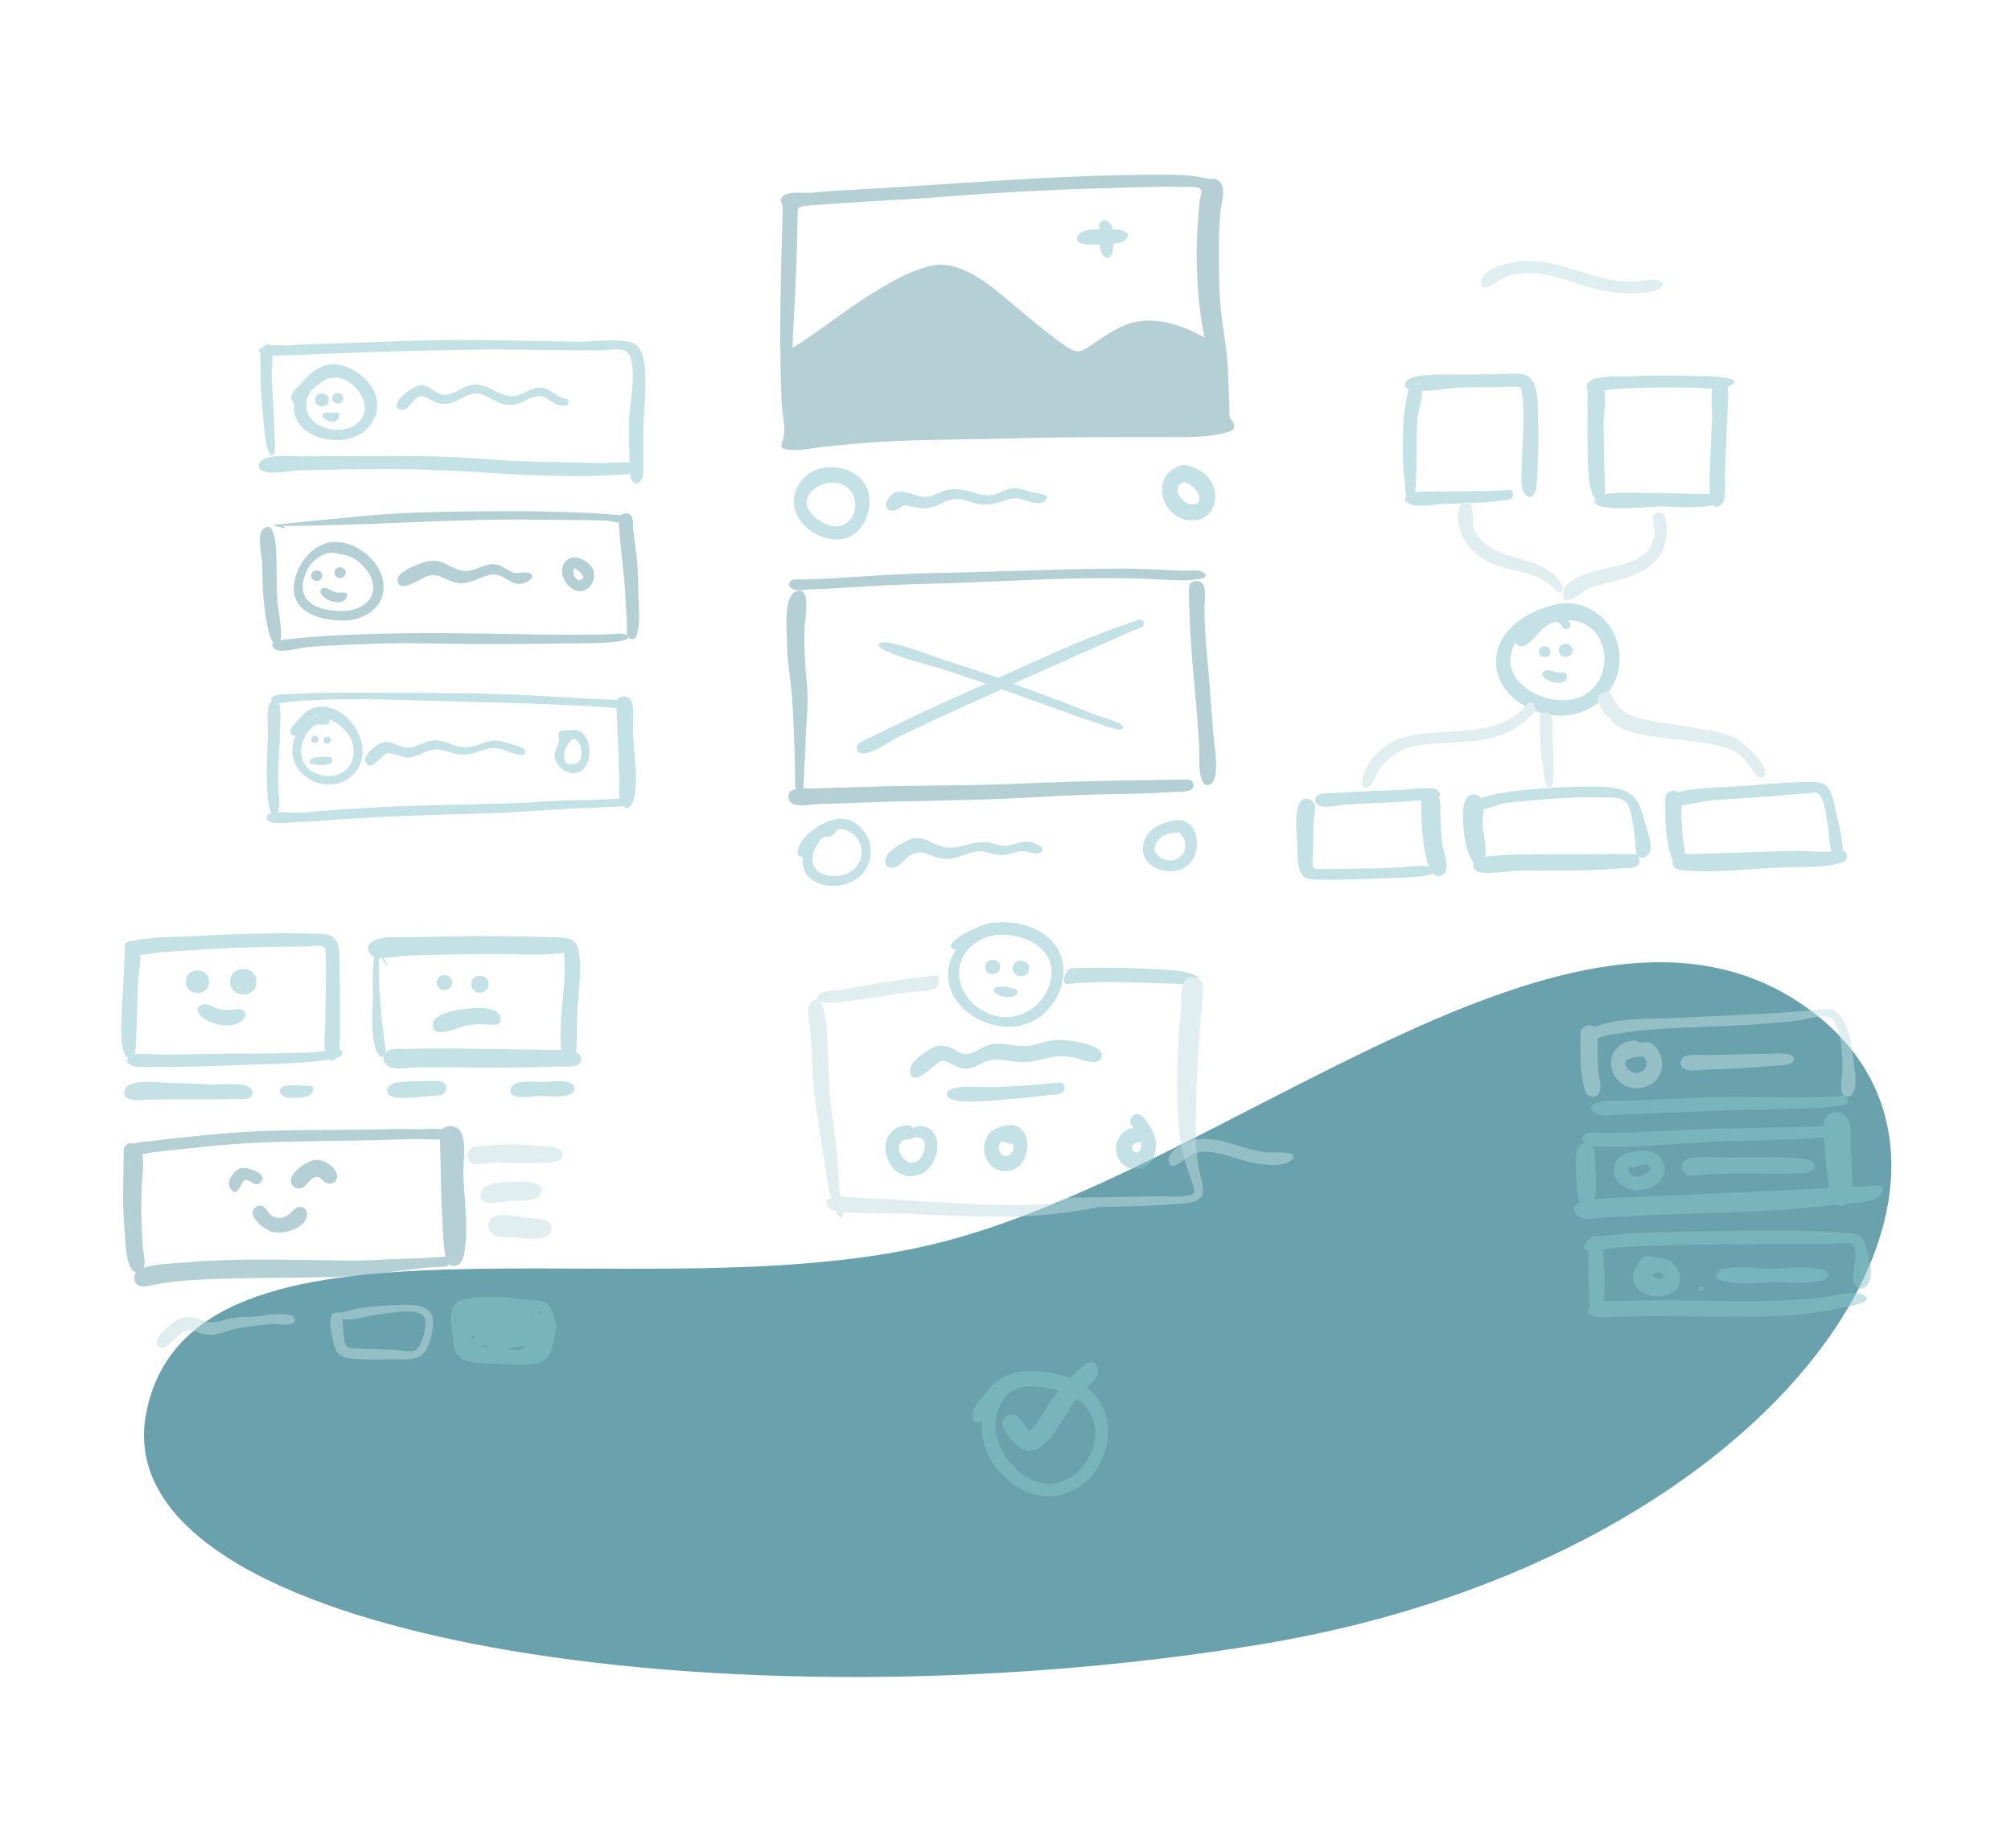<?xml version="1.0" encoding="utf-8"?>
<!-- Generator: Adobe Illustrator 23.0.6, SVG Export Plug-In . SVG Version: 6.00 Build 0)  -->
<svg version="1.1" id="Layer_1" xmlns="http://www.w3.org/2000/svg" xmlns:xlink="http://www.w3.org/1999/xlink" x="0px" y="0px"
	 width="740px" height="680px" viewBox="0 0 740 680" style="enable-background:new 0 0 740 680;" xml:space="preserve">
<style type="text/css">
	.st0{fill-rule:evenodd;clip-rule:evenodd;fill:#69A1AC;}
	.st1{opacity:0.5;}
	.st2{fill-rule:evenodd;clip-rule:evenodd;fill:#89C5CC;}
	.st3{opacity:0.5;fill-rule:evenodd;clip-rule:evenodd;fill:#C1DEE2;enable-background:new    ;}
	.st4{fill-rule:evenodd;clip-rule:evenodd;fill:#C1DEE2;}
</style>
<title>Scene/Whiteboard</title>
<desc>Created with Sketch.</desc>
<g>
	<path id="Background-Shape" class="st0" d="M53.8,519.9c16.3-84,181.3-36.1,289.5-62.1s236.1-146.9,320.8-87.6
		s-5.4,202.4-199.7,234.7C270.2,637.1,37.5,603.8,53.8,519.9z"/>
	<g id="Cells" transform="translate(95, 125)" class="st1">
		<path id="Fill-5" class="st2" d="M1.9,2.7c-1.6,1.6-1,7.2-1,9.2c-0.1,3.2,0.1,6.4,0.4,9.6c0.2,2.1,1.2,22.6,4,21
			c1.6-0.9,0.6-6.8,0.6-8.7c0-4.2-0.2-8.3-0.5-12.5C5.1,17.4,5,13.6,5.1,9.8C5.3,8.9,6.1-1.6,1.9,2.7"/>
		<path id="Fill-7" class="st2" d="M70.4,0.1c-13.5,0.1-27,0.8-40.5,1.2c-6.5,0.2-13,0.4-19.5,0.8c-2.2,0.1-7-0.6-8.8,0.6
			C-2.5,5.3,4.1,6,5.9,5.9c26.7-1,53.5-2.2,80.2-2.3c13.1,0,26.2,0.3,39.4,0.3c5,0,10.6-2.2,11.8,3.6c1.4,6.6-0.2,13.9-0.7,20.5
			c-0.3,4.4-0.2,8.7,0,13.2c0.1,2.8-0.2,6,0.3,8.8c0.5,2.7,2.4,4.3,4.2,1.3c1.1-1.8,0.5-6.2,0.6-8.3c0.1-2.8,0-5.6,0-8.4
			c0-6.8,1-13.6,0.8-20.4c-0.1-4.4-0.3-12.4-5.9-13.4c-6.1-1.2-13.6,0-19.9-0.1C101.3,0.5,85.9,0,70.4,0.1"/>
		<path id="Fill-9" class="st2" d="M33.2,42.8c-5.1,0-10.2,0-15.3,0.1C13.5,43,6.6,42.1,2.6,43.6c-2.8,1.1-3.5,4.2,0,5
			c3.8,0.9,9.6-0.6,13.7-0.6c20.2-0.4,40.5-0.8,60.7,0.5c18.9,1.2,38.1,2.4,57,1.1c1.6-0.1,9.7-0.4,6-3.5
			c-2.2-1.8-10.9-0.6-13.7-0.7c-9.9-0.3-19.8-0.4-29.7-0.7c-9.8-0.4-19.5-1.5-29.2-1.7C55.9,42.6,44.5,42.8,33.2,42.8"/>
		<path id="face" class="st2" d="M28.1,13.8c7.9,0.3,15.8,11.9,7.8,17.4c-7.5,5.2-21.7-0.5-17.5-10.6c-0.6,1.5,0.8-1.6,0.8-1.6
			c0.8-0.9,2.2-2,3.2-2.7c1.1-0.8,2.3-1.8,3.7-2.2C26.9,13.8,26.8,14.8,28.1,13.8 M24.2,9.6c-3.7,1.5-5.4,3.1-8,6.1
			c-1.8,2.1-4,3.1-4,5.9c0,0.6,0.8,1.3,0.9,1.9c0.2,0.8,0,1.9,0.1,2.7c1.5,8.9,12.2,12,20,10.3c6.8-1.5,11.9-8,10.3-15.1
			C42.1,14.2,31.4,6.8,24.2,9.6"/>
		<path id="Fill-13" class="st2" d="M20.9,22.1c0,3.2,5.1,3.2,5.1,0C26,19,20.9,18.8,20.9,22.1"/>
		<path id="Fill-15" class="st2" d="M27.3,21.5c0,2.6,4,2.6,4,0C31.3,19,27.3,18.9,27.3,21.5"/>
		<path id="Fill-17" class="st2" d="M28.5,26.8c-1.3,0.5-2.9-0.5-4,0.1c-1.9,1.2,0,2.3,1,2.8C30.1,31.9,30.9,25.9,28.5,26.8"/>
		<path id="Fill-19" class="st2" d="M97.8,19.6C97.7,19.7,97.2,19.9,97.8,19.6 M78.1,16.7c-3.4,0.8-6.3,3.9-10,3.5
			c-2.8-0.3-4.7-3.1-7.5-3.5c-3.6-0.5-13.3,7.6-8.2,9c3,0.8,4.6-4.6,7.3-4.9c2.1-0.2,4.9,2.3,7.1,2.7c4,0.7,6.8-1.5,10.3-3
			c3.8-1.6,6-0.2,9.4,1.6c2.6,1.4,5.1,2.3,8.1,1.7c2.8-0.5,6.4-3.4,9.2-3.1c2.8,0.3,4.8,3.2,7.7,3.5c1.2,0.1,2.9,0.5,2.7-1.3
			c-0.2-1.5-1.8-1.2-2.8-1.7c-2.6-1.4-5.1-3.8-8.3-3.6c-2.4,0.2-4.6,1.8-6.8,2.6C89.2,22.9,85.2,15.1,78.1,16.7"/>
		<path id="Fill-21" class="st0" d="M84.1,63.1c-13.9,0.1-27.8,0.3-41.7,1.4C39.1,64.8,5.6,68,5.7,68.2c0.1,0.4,4.4,1.1,4.4,1.2
			c-0.3-0.7-1-1-2-0.9c31.8,0,63.5-2.8,95.3-2.3c8,0.1,16,0.1,24,0.3c2,0.1,6.9,1.5,8.5,0.6c4.1-2.4-3.4-2.6-4.6-2.7
			C115.7,63.1,99.8,63,84.1,63.1"/>
		<path id="Fill-23" class="st0" d="M1.6,69.9c-2.1,2.1-0.2,9.6-0.1,12.4c0.1,4.1,0,8.2,0.4,12.2c0.4,4.6,1,9.6,2.3,14.1
			c0.7,2.5,3,6.4,4,1.9c0.7-3.2-0.3-7.5-0.7-10.8C6.9,95.3,6.8,91,6.8,86.6c0-3.8-0.1-7.7-0.4-11.5C6.2,73.1,5.2,66.2,1.6,69.9"/>
		<path id="Fill-25" class="st0" d="M53.8,108c-9.9,0.2-19.7,0.4-29.6,1c-4,0.3-8.1,0.6-12.1,1.1c-0.8,0.1-9.9,0.5-5.8,3.8
			c1.8,1.5,9.4-0.6,11.8-0.8c4.2-0.4,8.4-0.6,12.6-0.8c9.7-0.4,19.5-0.8,29.2-0.6c17.8,0.3,35.4,0.4,53.2,0c2.5-0.1,22.3,0.5,23-2.2
			c0.5-2.1-6.5-1.1-7.8-1.1c-4.7,0.1-9.5,0.1-14.2,0.1C94,108.5,73.8,107.7,53.8,108"/>
		<path id="Fill-27" class="st0" d="M132.7,66.3c0.3,8.8,1.8,17.5,2.3,26.3c0.2,4,0.5,8,0.7,12.1c0.1,1.3-0.5,4.4,1.1,5.2
			c2.1,1,2.4-1,2.8-2.4c1.1-4,0.4-9.3,0.3-13.4c-0.1-4-0.1-8-0.4-12c-0.3-4.1-1.1-8.1-1.5-12.2c-0.2-1.7,0.4-4.6-1.4-5.7
			C134.9,63.3,132.7,64.4,132.7,66.3"/>
		<path class="st0" d="M35.8,80.9L35.8,80.9C35.9,81,35.9,81,35.8,80.9 M27.5,78.3c3.1,0.9,5.7,0.6,8.7,2.8c2.5,1.9,5,4.6,5.8,7.7
			c1.9,7-4.5,10.9-10.6,11c-6.2,0.1-15.3-1.4-15-9.3C16.7,84.5,21.1,78.6,27.5,78.3 M27.7,74.4c-8.1,0.4-14.6,9.5-14.6,17.2
			c0.1,9.3,10.6,11.7,18.1,11.7c8.4,0.1,16.8-5.7,14.6-15.2C44,80.4,35.5,74,27.7,74.4"/>
		<path id="Fill-31" class="st0" d="M19.5,86.8c0,2.6,4.1,2.6,4.1,0C23.6,84.3,19.5,84.2,19.5,86.8"/>
		<path id="Fill-33" class="st0" d="M28.1,85.7c0,2.6,4.1,2.6,4.1,0S28.1,83,28.1,85.7"/>
		<path id="Fill-35" class="st0" d="M23.4,91.6c-2.7,2.7,6.7,7.3,8.9,3.6c1.8-3-2.1-2-3.5-2.2C27.2,92.8,24.6,90.4,23.4,91.6"/>
		<path id="Fill-37" class="st0" d="M98.1,85.7C97.9,85.8,97.9,85.8,98.1,85.7 M63,81.4c-2.7,0.5-11.5,3.5-11.7,6.7
			c-0.2,5.8,8.4-0.1,10.3-0.9c5.1-2.1,7.8,2.2,12.9,2.4c4.5,0.2,8.6-3.6,12.8-3.2c4.4,0.5,6.5,5.2,11.6,2.7c2.7-1.3,2.6-3.3-0.4-3.5
			c-1.8-0.1-3.1,0.6-5-0.1c-3-1.2-4.2-3.2-7.7-2.9c-2.7,0.2-5.1,1.8-7.7,2.3C72.1,86.2,68.8,80.3,63,81.4"/>
		<path id="point" class="st0" d="M118.8,88.3C118.6,88.3,118.6,88.3,118.8,88.3 M119.5,85.8C119.5,85.9,119.7,86.1,119.5,85.8
			 M116.4,84C116.3,84.1,116.3,84.1,116.4,84 M116.5,84c0.6,0.4,5.4,3.7,1.9,4.4C116.6,88.8,115.1,85.2,116.5,84 M114.9,80.3
			c-7.7,3.5,0.6,16.1,6.6,11c2.5-2.2,2.9-6.5,0.4-8.7C120.4,81.2,116.9,79.4,114.9,80.3"/>
		<path id="Fill-41" class="st2" d="M42.5,129.9c-9.6,0-19.3-0.2-28.9,0.4c-1.6,0.1-7.8-0.2-8.6,1.5c-1.5,3.1,4.8,1.6,5.7,1.5
			c19.1-1.9,39.1-0.8,58.3-0.3c15.7,0.4,31.3,0.7,47,1.5c4.1,0.2,8.2,0.4,12.4,0.7c1.3,0.1,4.7,1,5-1.2c0.3-2-4-1.5-5-1.6
			c-8.4-0.4-16.7-0.9-25.1-1.4C83.1,129.9,62.7,129.9,42.5,129.9"/>
		<path id="Fill-43" class="st2" d="M4.6,133.4c-1.8,1.8-1,8.6-1,10.9c-0.1,3.9-0.3,7.9-0.4,11.8c-0.1,4.1,0,8.3,0.3,12.4
			c0.1,1.7,1.5,10.1,3.8,5.3c1-2.1,0-8.1,0-10.5c0-4.4,0.3-8.8,0.5-13.2c0.2-3.8,0.2-7.6,0.4-11.3C8.2,137.5,8.3,129.6,4.6,133.4"/>
		<path id="Fill-45" class="st2" d="M135,168.6c-9.4,1-18.9,0.5-28.3,1.2c-8.1,0.6-16.2,0.9-24.3,1c-18.4,0.4-36.8,0.8-55.2,2.3
			c-4.2,0.3-8.4,0.7-12.5,0.9c-2.1,0.1-10.9-0.9-11.5,1.3c-1.1,3.8,8.3,2.3,10.3,2.2c4.5-0.1,8.9-0.5,13.4-0.8
			c18.7-1.4,37.5-1.9,56.2-2.4c10.2-0.3,20.3-1.1,30.5-1.7c5.1-0.3,10.2-0.3,15.2-0.7c1.3-0.1,6,0.1,7-1
			C136.3,170.2,136.5,168.5,135,168.6"/>
		<path id="Fill-47" class="st2" d="M131.8,134c0.3,9,0.8,18,1.1,26.9c0.1,2.7-0.7,7.5,0.8,9.9c2.4,3.8,4.3-0.2,4.7-2.6
			c1.4-7.5-0.1-15.9-0.5-23.4c-0.1-2.9,0.7-9.3-0.6-11.9C136,130.4,131.7,130.7,131.8,134"/>
		<path class="st2" d="M116.1,146.8c3.6,1,4.1,8.8,0.1,9.4C110.1,157,112.8,148.4,116.1,146.8 M115.1,143.7c-1.1,0-3.6-0.3-4.3,0.6
			c-0.6,0.7,0,2.3-0.1,3c-0.2,2.5-2.3,4-1.4,7c0.6,2,2.3,3.9,4.3,4.7C124.5,162.7,124.3,141.8,115.1,143.7"/>
		<path id="Fill-51" class="st2" d="M17.7,145.1l-0.1,0.1C17.6,145.2,17.7,145.1,17.7,145.1 M26.2,140.6c0-0.4-0.1-0.7-0.1-1.1
			c5.8,2.8,10.5,7.9,8.6,14.8c-1.5,5.3-6.8,7.1-11.8,5.8c-5.5-1.4-8.2-6-6.7-11.6c0.7-2.6,2.8-6,5.5-6.9
			C22.9,141.3,25.7,142.3,26.2,140.6 M22.8,138.4c-1.5,0.1-2.9,0.7-4.1,1.6C19.8,139,21.3,138.4,22.8,138.4 M22.8,135
			c-3.7,0.1-6,2.3-8.2,5c-0.7,0.8-3,3-2.7,4.2c0.2,0.9,0.8,2.2,2.1,1.2c-6.5,12.9,10.3,24,20.5,15C44,151.9,34.6,134.6,22.8,135"/>
		<path id="Fill-53" class="st2" d="M19.5,147c0,1.7,2.7,1.7,2.7,0S19.5,145.3,19.5,147"/>
		<path id="Fill-55" class="st2" d="M24,147.3c0,1.8,2.7,1.8,2.7,0C26.8,145.6,24,145.6,24,147.3"/>
		<path id="Fill-57" class="st2" d="M26.1,153.5c-1.3,0.1-5.9-0.3-6.7,0.8c-1.4,1.9,0.8,1.9,1.9,2.1c1,0.2,5.2,0.1,5.7-0.8
			C27.5,154.9,27.4,153.4,26.1,153.5"/>
		<path id="Fill-59" class="st2" d="M82.2,148.7C82,148.7,82,148.7,82.2,148.7 M64.6,147.4c-2.9,0.2-5.3,1.9-8,2.5
			c-2.9,0.7-4.2-0.6-6.9-1.4c-2.8-0.9-4.7-0.5-7,1.4c-1.3,1.1-4,3.5-3.2,5.4c1.8,4.4,5.9-2.7,7.8-3.1c3-0.5,5.7,2.1,9.1,1.4
			c3.1-0.7,5.9-2.8,9.2-2.9c2.7,0,5.3,1.5,8,1.8c4.1,0.6,6.8-0.9,10.6-2c3.3-0.9,5.6,0.3,8.7,1.3c1.4,0.5,6.2,2.2,5.3-0.9
			c-0.2-0.9-6.5-2.5-7.5-2.8c-3.4-1.1-5.6-0.7-8.8,0.6c-2.7,1-5,1.5-7.9,1C70.9,149.1,68,147.1,64.6,147.4"/>
	</g>
	<g id="Big-Cards" transform="translate(287, 64)" class="st1">
		<path id="Fill-67" class="st0" d="M4.6,64C5,54.1,5.7,44.1,6,34.2c0.2-4.9,0.3-9.9,0.4-14.8c0-1.1,0.1-2.2,0.1-3.3
			c0.1-3.7-0.4-4,3.4-4.4c16.8-1.5,33.6-2,50.4-3.3c20.2-1.6,40.6-2.7,60.9-3.2c9-0.2,18.1-0.7,27.1-0.4c2,0.1,5.9-0.5,6.7,1.1
			c0.3,0.7-0.4,3-0.5,3.8c-0.3,2.4-0.5,4.8-0.7,7.3c-1,14.3-0.4,29.1,2.4,43.2c-6.5-3.7-14.8-6.8-22.3-6.2
			c-7.7,0.6-13.5,5.1-19.7,9.2c-3.5,2.3-4.7,2.9-8.2,0.7c-3-1.9-5.9-4.2-8.7-6.4c-4.4-3.4-8.5-7-12.8-10.6
			c-7.8-6.5-18.6-15.7-29.4-13c-7.7,1.9-14.9,6.2-21.6,10.3C23.6,50.4,14.5,57.9,4.6,64 M138.8,0.3C100.3,0.3,62.1,4,23.8,6
			c-4,0.2-8,0.5-12,0.9C9.1,7.2,2.6,6.1,0.9,8.4c-1.2,1.5-0.2,1.7,0,3.2c0.2,1.8,0.1,4,0,5.9c-0.1,4.6-0.3,9.3-0.4,13.9
			c-0.4,17.5-0.6,35,0.1,52.5c0.2,3.8,1.5,9.1,0.8,12.8c-0.6,2.7-2.4,4.3,1.9,4.8c4.2,0.5,9.3-0.8,13.5-1.2
			c4.2-0.4,8.4-0.8,12.6-1.2c18.3-1.5,36.8-1.3,55.2-1.8c18.5-0.5,37.1-0.5,55.6-0.5c7.8,0,16.6,0.4,24.2-1.7
			c2.7-0.8,3.1-1.1,2.4-3.8c-0.1-0.5-0.9-0.7-1.2-1.6c-0.3-1.2-0.2-2.7-0.2-4c-0.2-4.2-0.3-8.4-0.5-12.6c-0.3-7-1.5-13.8-2.4-20.7
			c-1-8-1-16.1-1-24.2c0-4.5,0.1-8.9,0.5-13.4c0.2-2.9,1.6-7.1,0.9-9.8c-0.4-1.3-0.9-2.4-2.3-3c-0.9-0.4-1.6-0.1-2.5-0.2
			c-1-0.1-1.7-0.3-2.9-0.5C149.8,0.2,144.2,0.3,138.8,0.3"/>
		<path id="Fill-69" class="st2" d="M117.5,19.4c0,2.8-0.4,6.9,0.8,9.5c1.6,3.3,3.7,2.3,4.2-0.8c0.3-1.8,0.3-7.1-0.3-8.7
			C121.5,17.1,117.5,15.6,117.5,19.4"/>
		<path id="Fill-71" class="st2" d="M122.2,20.4c-2.6,0.1-10.2-0.5-12,1.6c-3,3.6,2.3,4.2,4.5,4c2.6-0.2,10.7,0.3,12.5-1.8
			C130.1,20.7,124.2,20.4,122.2,20.4"/>
		<path id="Fill-73" class="st2" d="M20.6,113.6c11.5,2,7.9,19.5-3,15.5c-3.8-1.4-9.4-5.5-7.3-10.3C11.9,115.1,17,113.2,20.6,113.6
			 M15.8,108.1c-7.5,1.3-12.6,9.4-10,16.4c2.5,6.8,11.9,11.8,18.8,9.4c6.6-2.3,9.9-11.1,7.7-17.6C29.9,109.6,22.3,107,15.8,108.1"/>
		<path id="Fill-75" class="st2" d="M85.8,115.6c-2.9,0.2-5.3,2.2-8.2,2.6c-2.7,0.3-4.9-0.6-7.5-1.3c-3.1-0.9-5.8-1.3-9-0.5
			c-2.4,0.6-4.7,2.2-7.2,2.4c-4.9,0.4-10.5-5.2-14.3,1.1c-1.8,3,0.8,5,3.6,3.5s1.4-2,5-1.1c2.9,0.7,5.3,1.1,8.3,0.1
			c2.7-0.9,5-2.6,7.9-2.8c2.8-0.2,5.3,1.1,8,1.7c3.3,0.7,6.3,0.2,9.5-0.9c3-1,4.2-1.5,7.2-0.7c1.9,0.6,6.1,2.3,8,0.9
			c3.2-2.5-1.1-2.9-2.8-3.2C91.5,117,88.7,115.4,85.8,115.6"/>
		<path id="Fill-77" class="st2" d="M151.4,114L151.4,114L151.4,114 M148.6,113.4c4.2,0.3,8.7,7.9,3.2,8.2
			C147.8,121.7,143.5,115,148.6,113.4 M148,107.1c-13.2,3.7-7.2,22.3,5.6,20.2c5.8-1,7.8-7.7,5.8-12.7c-0.8-2.1-2.4-3.9-4.3-5.2
			C153.6,108.6,149.6,106.7,148,107.1"/>
		<path id="Image-Border" class="st0" d="M5.8,226.3c-0.4-1.7-0.2-4.4-0.2-5c-0.1-2.9-0.1-5.8-0.2-8.6c-0.3-6.8-0.4-13.7-1-20.6
			c-0.5-6.5-1.8-12.9-1.8-19.4c0-4.5-1.3-15.7,2.6-18.7c6.7-3.9,4,9.9,3.9,12.3c-0.3,7.2,0.1,14.1,0.8,21.2
			c0.7,6.5-0.1,13.1-0.4,19.6c-0.1,3.5-0.2,6.9-0.5,10.4c-0.1,1.1,0,6-0.5,8.6c1.5-0.1,2.8,0,3.6,0c5.4-0.2,10.9-0.3,16.3-0.5
			c20.9-0.8,41.8-0.4,62.6-1.4c19.7-0.9,39.5-1.1,59.3-1.4c1.7,0.2,2.5,2,1.4,3.4s-6.1,1.1-7.7,1.2c-5.6,0.4-11.1,0.6-16.7,0.7
			c-11.8,0.1-23.5,0.6-35.2,1.3c-20.8,1.2-41.7,1.1-62.6,1.9c-5.1,0.2-10.1,0.4-15.2,0.5c-2.7,0.1-9.7,1.7-11-1.5
			C2.6,227.8,3.9,226.8,5.8,226.3z M121.2,145.2c6.3-0.1,12.6,0.1,18.9,0.4c2.8,0.2,5.6,0.3,8.4,0.4c1.6,0.1,5.3-0.5,6.7,0.3
			c5.6,2.9-5.8,3.3-7.2,3.2c-5.8-0.1-11.6-0.5-17.3-0.7c-21.3-0.5-42.7,0.8-64,1.6c-10.2,0.4-20.4,0.5-30.7,1.1
			c-5.6,0.3-11.2,0.7-16.8,1c-2.6,0.1-5.2,0.3-7.7,0.3c-1.6,0-4.8,0.7-6.3,0.1c-1.3-0.5-2.3-1.2-1.6-2.7c0.7-1.6,4-0.9,5.3-1
			c4.9-0.1,9.8-0.4,14.8-0.7c11.2-0.7,22.3-1.5,33.5-1.7C78.6,146.5,99.9,145.4,121.2,145.2z M150.5,152.4c0-2.9,3.5-3.5,5.1-1.5
			c1.5,1.9,0.5,7.7,0.6,9.9c0.1,7.5,0.8,14.9,1.5,22.4c0.7,7.4,1.1,14.8,1.7,22.2c0.2,3.4,2.9,17.1-1,19.1c-4.9,2.5-4-10.4-4.1-12.8
			c-0.4-7.6-1-15.2-1.7-22.8C151.5,176.7,150.5,164.7,150.5,152.4z"/>
		<path id="Image-X" class="st2" d="M86,187.6c6.7,2.4,13.4,4.9,20,7.4c3.5,1.4,7.1,2.8,10.6,4.2c1.8,0.7,9.1,2.4,9.6,4.2
			c0.6,2.5-7.3-0.6-8.5-1c-3.5-1.1-7-2.4-10.5-3.6c-7.8-2.8-15.6-5.7-23.4-8.4c-0.7-0.3-1.5-0.5-2.2-0.8
			c-8.3,3.7-16.6,7.5-24.9,11.3c-4.4,2.1-8.8,4.2-13.2,6.3c-3.3,1.6-9.2,6.1-12.8,6c-1.4,0-2.3-0.3-2.4-2c-0.2-2.1,3.2-3,4.6-3.7
			c4.7-2.4,9.4-4.6,14.2-6.9c9.4-4.5,18.9-8.8,28.5-13c0.1,0,0.1,0,0.2-0.1c-5.3-1.8-10.6-3.5-15.9-5.3c-3-1-24.3-6.2-23.6-9.1
			c0.9-3.2,19.7,4.3,22.6,5.2c7.1,2.3,14.3,4.6,21.4,7.1c17-7.6,34.2-15.8,52-21.4c1.1-0.3,1.8,0.8,1.6,1.8
			c-0.3,1.3-4.3,2.3-5.4,2.8c-4.4,2-8.8,3.9-13.1,5.8c-9.5,4.3-19.1,8.5-28.6,12.7C86.4,187.4,86.2,187.5,86,187.6z"/>
		<path id="Fill-117" class="st2" d="M23.1,241.1c4.4,0.8,7.4,4.9,6.9,9.3c-0.6,5.9-6.5,8.6-12,7.8c-6.2-0.9-7.5-6.1-4.5-11.1
			c0.7-1.1,1.4-2.4,2.6-3c0.8-0.4,1.9,0,2.5-0.4C21.1,242.6,19.7,240.8,23.1,241.1 M21.1,237.3c-5.3,0.7-15.1,6.8-14.6,13
			c0.4,0.7,1.1,1,1.9,0.9c-0.2,1.3-0.1,2.6,0.2,4c0.5,1.7,1.5,3.1,2.9,4.2c2.8,2.3,6.6,2.8,10,2.4c6.5-0.7,11.5-5.2,11.9-11.9
			C33.8,243.3,28.1,236.4,21.1,237.3"/>
		<path id="Fill-119" class="st2" d="M46.8,245.3c-2.4,1.3-6.2,3.2-7.5,5.6c-1.5,2.5,0.1,5.3,3.2,4.1c2.5-1,4-4,6.7-4.9
			c2.3-0.9,3.3-0.4,5.7,0.4c2.5,0.9,4.7,1.7,7.5,1.5c3.4-0.3,6.4-2.3,9.8-2.7c2.8-0.4,5.2,0.7,7.9,1.2c3.1,0.5,5.2-0.7,8.2-1.3
			c2-0.4,5.5,1.3,7,0.7c3.3-1.4-0.2-3.2-2-3.8c-3.1-1-5-0.1-7.9,0.7c-3.2,0.9-4.5,0.2-7.6-0.6c-6.1-1.6-10.8,2.3-16.7,1.6
			C55.7,247,52.5,242.3,46.8,245.3"/>
		<path id="Fill-121" class="st2" d="M146.9,242.3c5.9,5.5-0.7,13.4-7.2,9c-2.3-1.6-2.3-4-0.5-6.3
			C140.8,243,144.4,242.2,146.9,242.3z M144.8,237.9c-5.5,1.1-10.7,3.6-11.2,9.9c-0.5,6.2,5.9,9.1,11.2,8.7
			C156.8,255.6,155.9,235.7,144.8,237.9z"/>
	</g>
	<path id="Fill-79" class="st3" d="M562.1,96c-4.4,0.1-15.3,1.7-16.9,6.9c-1.2,4,2.4,3.1,4.4,1.6c2.6-1.9,5-3.1,8.2-3.7
		c12.5-2.3,24.5,5.8,36.8,6.9c4.7,0.4,10.3,0.6,14.8-0.9c3.2-1.1,3.6-3.4,0-3.8c-3.1-0.3-6.5,0.7-9.7,0.6
		C586.7,103.6,575,95.8,562.1,96"/>
	<g id="Cards" transform="translate(44, 343)" class="st1">
		<path id="Fill-173" class="st2" d="M55.5,0.4c-8.4,0.1-16.8,0.4-25.3,0.9C22.3,1.8,13.6,1.4,5.7,3C3.5,3.4,0.5,5.4,3.4,7.7
			c2.1,1.6,9.7-0.2,12.2-0.4C24.8,6.7,34,6.1,43.2,5.7c8.7-0.3,17.4-0.4,26.1-0.5c1.3,0,3.5-0.4,4.9-0.1c1.9,0.6,1.5,0.7,1.6,3.1
			c0.3,4.4,0.2,8.8,0.1,13.1c-0.1,4.2-0.2,8.5-0.2,12.7c0,3-1,9,0.6,11.7c2.2,3.8,4.4-0.3,4.6-2.8c0.3-4.8,0.2-9.7,0.2-14.5
			c0-4.5,0-9-0.1-13.5c-0.1-3.3,0.4-9-1.4-11.9c-1.8-3-6.1-2.4-9.2-2.5C65.3,0.3,60.4,0.3,55.5,0.4"/>
		<path id="Fill-171" class="st2" d="M1.9,5.8c0,8.5-1,16.9-1.2,25.4c-0.1,3.9-0.4,8.2,0.6,12c1,3.9,4.2,4.7,4.5,0.4
			C6.5,34.9,6.3,25.8,6.9,17c0.2-3.1,1.5-8.8,0.3-11.7C6.1,2.7,1.9,2.2,1.9,5.8"/>
		<path id="Fill-175" class="st2" d="M80.9,43.2c-14.6,1.9-29.9,1.2-44.7,1.5c-7,0.2-14.1,0.2-21.2,0.3c-2.5,0-8.7-0.9-10.9,0.5
			c-3.4,2.2,0.3,3.9,2.5,4c14,0.3,28.1-0.3,42-0.8c6.3-0.2,12.6-0.3,18.8-0.8c3.8-0.3,8.1-0.6,11.8-1.7c0.8-0.2,2.5-0.2,2.7-1.3
			C82.1,44.2,81.9,43.1,80.9,43.2"/>
		<path id="Fill-177" class="st2" d="M20.1,55.5c-4.1,0-16.3-1.9-18,2.1c-2.2,5.3,6.5,4.1,8.9,4c5.3-0.1,10.7-0.2,16-0.1
			c5.3,0,10.5,0,15.7-0.2c1.5,0,5.1,0.6,5.9-1.2c0.7-1.4,0.1-2.5-1.1-3.2c-3-1.8-10.6-0.7-14.1-0.9C29,55.8,24.5,55.5,20.1,55.5"/>
		<path id="Fill-179" class="st2" d="M69.5,56.5c-2.3,0.1-7-0.8-9.1,0.2c-2.4,1.2-1.5,3.1,0.5,3.9c1.4,0.6,7.2,0.3,8.6-0.4
			C71,59.6,72.6,56.3,69.5,56.5"/>
		<path id="Fill-181" class="st2" d="M95,6.6c-2.5,0.7-1.7,14.8-1.8,17c-0.2,6.1-0.9,13.8,1.2,19.7c1.3,3.8,3.8,3.2,3.4-0.7
			c-0.4-3.5-1-6.9-1.3-10.4C95.8,24.3,95,15.9,95.6,8c0.3,0.5,2.6,4.7,3.2,4.4C98.6,12.5,96,6.4,95,6.6"/>
		<path id="Fill-183" class="st2" d="M122.9,1.5c-5,0.1-10,0.2-15.1,0.3c-4,0.1-10.3-0.5-13.9,1.1c-4.4,2-2.3,6.5,1.8,6.5
			c3.6,0.1,7.5-0.7,11.1-0.9c9.9-0.3,19.8-0.4,29.6-0.5c8.9-0.1,18.2,0.9,27.1-0.5c1.3,11.7-2.2,23.4-1,35.2
			c0.2,1.8,0.1,4.4,2.4,4.8c2.9,0.5,3.1-2.4,3.2-4.5c0.3-6,0.1-11.9,0.6-17.9c0.4-5.5,1.2-11.2,0.5-16.7c-0.8-6.8-4.1-6.3-9.9-6.6
			C147.3,1.4,135.1,1.3,122.9,1.5"/>
		<path id="Fill-185" class="st2" d="M106.1,42.9c-2.6,0.1-6.8-0.7-8.4,1.7c-1.7,2.6,0.3,4.8,2.8,5.3c2.9,0.6,6.8-0.2,9.8-0.2
			c3.2,0,6.3,0,9.5,0c13.6,0.1,27.3,0.3,40.9-0.3c1.9-0.1,7.3,0.6,8.6-1.3c1.2-1.6,0.4-3.1-1.2-3.9c-2.5-1.4-7.7-0.8-10.5-0.9
			c-3.5-0.1-6.9-0.2-10.4-0.2C133.5,42.9,119.8,42.5,106.1,42.9"/>
		<path id="Fill-187" class="st2" d="M117.6,54.7c-5.1,0.1-10.5-0.1-15.6,0.6c-4.4,0.7-5,5-0.2,5.5c4.4,0.5,9.7-0.4,14.1-0.7
			c1.6-0.1,3.4,0,4.1-1.7C120.9,56.6,119.4,54.9,117.6,54.7"/>
		<path id="Fill-189" class="st2" d="M156.1,55.1c-2.7,0.1-10.7-1.1-12,2c-2.2,5.2,8.5,3.2,10.6,3.1c2.6-0.1,12.7,1.4,12.7-2.7
			C167.4,53.5,158.6,55.1,156.1,55.1"/>
		<path id="Fill-191" class="st0" d="M1.5,80.8c0,9.4-0.6,18.9,0.3,28.3c0.4,3.9,0.3,11.3,2.5,14.6c1.6,2.3,3.8,2.2,4.7-0.6
			c0.6-1.9-0.3-5.6-0.5-7.6c-0.1-1.9-0.2-3.8-0.3-5.8c-0.2-5-0.2-9.9-0.1-14.9c0.1-4.3,1.1-9.9,0.1-14C7.3,77,1.5,76.1,1.5,80.8"/>
		<path id="Fill-193" class="st0" d="M96,72.5c-16.3,0.4-32.7,0-49,0.9c-8,0.4-16,1.3-24,2.1c-3.9,0.4-7.9,0.9-11.8,1.4
			c-1.2,0.1-11,0.5-7.3,4.3c1.6,1.6,6.8-0.1,8.8-0.3c3.9-0.5,7.9-0.9,11.8-1.3c7.5-0.8,15-1.5,22.6-2c17.7-1,35.6-0.7,53.3-1.3
			c4.8-0.2,9.6-0.3,14.4-0.1c1.3,0,10.5,0.5,6.5-2.9c-1.9-1.6-9.1-0.8-11.5-0.8C105.2,72.3,100.6,72.4,96,72.5"/>
		<path id="Wireframy-Stuff" class="st0" d="M121.4,122.1L121.4,122.1c-0.9,1.3-4.2,1-5.6,1.1c-4.4,0.3-8.7,0.8-13,1.4
			c-8.6,1.3-17.2,2.1-26,2.3c-17.3,0.4-34.6,0-51.9,1.2c-3.8,0.3-7.6,0.7-11.3,1.4c-2.7,0.5-7.9,2.3-8.2-2.2
			c-0.4-5.3,13-5.3,16.9-5.7c16.5-1.5,33.2-1.2,49.7-1c8,0.1,16,0.4,23.9-0.1c8-0.5,16.2-0.4,24.1-1.2c-1-4-0.9-8.9-1.2-12.9
			c-0.7-10.4-0.5-20.8-1-31.1c-0.2-4.6,6-5.3,7.9-1.6c1.9,3.7,0.7,11.2,0.8,15.3c0.3,9.6,2.1,20.3,0.2,29.8
			C126,122.2,123.2,123.9,121.4,122.1z"/>
		<path id="Fill-199" class="st4" d="M131.4,78.7c-2.2,0.3-4,2.2-3.1,4.6c1.2,3,4.9,1.8,7.4,1.6c7.8-0.6,15.8,0.6,23.5-0.3
			c2.1-0.3,5.1-1.4,3.2-4.2c-1.4-2.1-6.6-1.7-8.7-1.9C146.3,77.8,138.9,78,131.4,78.7"/>
		<path id="Fill-201" class="st4" d="M144.5,91.8c-3,0.2-10,0-11.3,3.5c-2.3,6.1,6.6,4,9.3,3.6c3.1-0.4,10.6,0.7,12.2-2.4
			C157.8,91.1,147.1,91.7,144.5,91.8"/>
		<path id="Fill-203" class="st4" d="M136.8,105.3c-1.4,1.4-1.4,4,0,5.4c1.7,1.7,5.6,1.4,7.9,1.5c3.2,0.2,12.4,1.9,14-1.9
			c2.1-5.1-6.2-5-8.9-5.3C146.5,104.7,139.4,102.7,136.8,105.3"/>
		<path id="Fill-205" class="st2" d="M24.4,18.2c0,5.5,8.5,5.5,8.5,0C33,12.7,24.4,12.6,24.4,18.2"/>
		<path id="Fill-207" class="st2" d="M40.7,18.2c0,6.3,9.7,6.2,9.7,0S40.7,11.9,40.7,18.2"/>
		<path id="Fill-209" class="st2" d="M30.8,26.5c-4.7,1.3-0.4,5.3,1.8,6.2c3.5,1.5,8.3,2.5,11.8,0.3c1.4-0.9,2.5-2,1.5-3.7
			c-1.1-1.8-2.6-1-4.2-0.8c-2.1,0.2-3.8,0.2-5.8-0.5C34.4,27.6,32.5,26.1,30.8,26.5"/>
		<path id="Fill-211" class="st2" d="M116.7,18.5c0,3.7,5.7,3.7,5.7,0S116.7,14.8,116.7,18.5"/>
		<path id="Fill-213" class="st2" d="M129.4,19.1c0,4.1,6.4,4.1,6.4,0S129.4,14.9,129.4,19.1"/>
		<path id="Fill-215" class="st2" d="M128.9,28c-3.4,0.4-13.1,1.4-13.6,5.6c-0.8,6.4,9.8,1.2,12.2,0.7c3.1-0.6,5.8-0.5,8.9-0.3
			c1.7,0.1,3.9,0.3,3.8-2.2C140,27.4,131.9,27.6,128.9,28"/>
		<path id="Fill-217" class="st0" d="M44.6,86.8c-2.4,0.6-5.6,4.9-3.9,7.4c2.7,4.2,4-2.3,5.1-2.9c2.1-1.1,3.8,3,6,0.8
			C55.2,88.8,46.8,86.2,44.6,86.8"/>
		<path id="eye" class="st0" d="M72.5,83.7c-2.9,0-9,4.1-9.4,7.1c-0.3,1.8,0.9,3.5,2.9,3.5c2.6,0,3.5-3.4,5.7-4.1
			c2.5-0.8,2.1,1,4.2,1.9c1.6,0.7,3.5,0.4,4-1.5C80.9,87.1,75.4,83.6,72.5,83.7"/>
		<path id="Fill-221" class="st0" d="M50.4,101c-4.6,2.7,3,8.5,5.6,9.2c4,1.1,12-0.9,12.9-5.8c0.4-1.9-0.8-3.7-3-3.3
			c-1.8,0.3-2.9,2.5-4.5,3.3c-2.2,1.1-4.1,1-6-0.6C53.9,102.4,53.1,99.4,50.4,101"/>
		<path id="Fill-223" class="st4" d="M53.7,140.9c-4.1,0.9-8.3,0.3-12.4,1.1c-4.2,0.8-6.7,2.4-10.7,0.8c-0.2-0.1-0.4-0.2-0.6-0.2
			c-3-1.3-6.2-1.7-9.4,0.4c-1.9,1.2-7.6,5.5-6.9,8.1c1.5,5.6,7.9-3.2,9.6-4.1c3.1-1.6,5.3,0.5,8.5,1c3.9,0.7,7-1.3,10.6-2.1
			c4.2-0.9,9-1.3,13.3-1.8c1.7-0.2,8.2,1.1,8.7-1C65.5,139.5,55.3,140.5,53.7,140.9"/>
		<path id="Fill-225" class="st4" d="M83.4,152.2C83.7,152.5,83.5,152.3,83.4,152.2 M95,140.7c3.5-0.4,14.8-2.9,17.1,0.8
			c1.5,2.4-0.9,11.1-3.2,12.3c-1.8,0.9-6.1-0.1-8.1-0.2c-3.7-0.1-7.5-0.2-11.2-0.4c-1.2-0.1-5.3,0.2-6.2-1c-1.2-1.3-1.1-8.3-1.4-10
			C85.3,143.2,91.6,141,95,140.7 M102.5,137.1c-4.5,0.2-9,0.5-13.5,1.1c-2.5,0.3-5,1.2-7.3,1.7c-0.7,0.1-2-0.2-2.9,0.2
			c-2.7,1.3-0.3,10,0.3,12.3c1,3.6,3.5,4.2,7,4.5c4.6,0.4,9.3,0.3,13.9,0.2c4.4-0.1,10.4,0.9,12.9-3.5c1.6-2.9,3.3-9.6,2-12.8
			C113,136.6,106.2,136.9,102.5,137.1"/>
		<path id="quare" class="st2" d="M153.1,154.6C152.9,155,152.9,155,153.1,154.6 M154.1,153.5C154,153.6,153.7,153.9,154.1,153.5
			 M143.3,153.1c2-0.4,4-0.7,6-1.1c-1.9,2.6-3.9,1.6-7.1,1.3C142.6,153.3,143,153.2,143.3,153.1 M133.8,152.2c0.5-0.2,1-0.3,1.5-0.5
			c0,0.4,0.1,0.7,0.2,1.1c-0.9-0.1-1.7-0.2-2.6-0.3C133.3,152.4,133.6,152.3,133.8,152.2 M129.4,148.9c0-0.7,1-0.2,1.6-0.3
			C129.9,149.7,129.3,149.8,129.4,148.9 M145.2,141.1c0.2-0.2,0.4-0.2,0.6,0C145.5,141.2,144.4,141.6,145.2,141.1 M155.4,139.9
			C155.4,139.9,156,140.6,155.4,139.9 M155.1,139.6C155.2,139.7,155.2,139.7,155.1,139.6 M153.8,139.5
			C155.9,139.8,155.7,142.3,153.8,139.5 M129.3,139.3C128.9,139.7,129,139.3,129.3,139.3 M137.3,134.1c-3.5,0.2-10.1,0-13,1.9
			c-3.9,2.5-1.8,11-1.5,14.7c0.5,5.5,3.1,7.1,8.3,7.6c6.2,0.7,12.5,0.8,18.7,0.7c5.6-0.1,8.8-2.1,9.8-8c0.3-1.8,1.1-4.6,1.1-6.3
			c0-1.2-0.6-1.7-0.8-2.8c-1.3-5.8-3.4-6.5-9.4-6.7C146.1,135,141.6,133.9,137.3,134.1"/>
	</g>
	<g id="Profile" transform="translate(297, 339)" class="st1">
		<path class="st2" d="M72,4.9c9,0.2,19.2,5.2,17.8,15.7c-1,7.7-7.7,14-15.5,14.6C66,35.8,57.2,29.4,56,20.9
			C54.8,11.4,63.2,4.7,72,4.9 M67.6,0.6C64,1.2,60.5,3.1,57.3,4.8c-1.2,0.7-7.5,4.7-2.6,5.7C42.9,29.4,70.6,47,86.2,34.7
			c7-5.5,10.7-16,6.2-24.3C87.6,2,76.6-0.7,67.6,0.6"/>
		<path id="Fill-231" class="st2" d="M65.5,16.8c0,3.5,5.5,3.5,5.5,0S65.5,13.2,65.5,16.8"/>
		<path id="Fill-233" class="st2" d="M75.7,17.3c0,3.8,6,3.8,6,0S75.7,13.5,75.7,17.3"/>
		<path id="Fill-235" class="st2" d="M68.8,24.9c-0.8,2.9,8.3,4.4,8.7,1C77.6,24.4,69.3,22.9,68.8,24.9"/>
		<path id="Fill-237" class="st2" d="M95.6,23.1c10.5-1.3,21.4-0.7,32-0.4c2.6,0.1,5.3,0.2,7.9,0.2c1.7,0,5.3,0.8,6.8,0
			c6-3.2-5.8-4.8-7.5-4.9c-10.5-0.9-26.8-1.2-37.3-0.8C94.4,17.4,93.7,23.4,95.6,23.1"/>
		<path class="st4" d="M143,75.5c0.1-11,0.5-22.1,1.3-33.1c0.3-4.5,0.8-9,1.1-13.4c0.2-2.1,0.9-5.1-0.3-6.9
			c-1.3-1.9-4.1-2.3-5.8-0.6c-2,2.6-1.4,7-1.7,10.2c-0.4,4.9-0.9,9.7-1.1,14.6c-0.4,9.5-0.6,19.1,0.2,28.5c0.4,4.5,1.1,8.8,2.2,13.1
			c0.5,2,4.2,10.8,3.4,12c-1.2,1.9-10.2,1.2-12.2,1.2c-5,0.1-10,0.2-15.1,0.3c-4.3,0.1-8.6,0.1-12.9,0.2c-1.7,0-11.7-0.3-9.5,2.2
			c-24.9,1.7-50.3-1.2-75-2.2c-1.3-0.1-3.3-0.4-5.2-0.5c-0.2-0.9-0.4-1.7-0.5-2.3c-0.3-4-0.4-8-0.8-11.9c-0.6-7.3-1.9-14.5-2.6-21.7
			c-0.7-7.3-0.7-14.5-1.1-21.8c-0.1-1.2-0.2-11.5-2.8-13.9C5.8,30,7.8,30,8.9,29.9c9.2-0.7,18.3-2.3,27.4-3.7
			C39,25.7,44.9,26,47,24.7c1.9-1.1,2.6-5.1-0.6-4.8c-9.1,1-18.1,2.5-27.1,4c-2.4,0.4-4.8,0.8-7.2,1.3c-1.6,0.3-5.8,0.3-7.1,1.2
			c-1.5,1.2-1.7,2-1.2,2.5C3.1,28.7,2.2,29,1.2,30c-1.9,2.5-0.1,8.7,0.1,11.7c0.3,3.5,0.4,7.1,0.6,10.7c0.3,6.9,1,13.7,2.1,20.5
			c1.2,7.6,2.3,15.3,3.5,22.9c0.3,2,0.7,3.9,1.3,5.8c-3.3,1.7-1.1,4.4,1.6,4.9c0,0,0,0,0.1,0c0.8,2,2,3.9,2.9,1.2
			c0.1-0.2,0.1-0.5,0.1-0.8c6.9,0.8,14.4,0.3,21.2,0.6c14.6,0.6,29.3,1.5,44,1c5.8-0.2,11.6-0.7,17.4-1.5c3.4-0.5,6.7-1,10.1-1.7
			c0.2-0.1,0.6-0.1,1-0.2c0.1,0,0.1,0,0.2,0c5.1-0.1,10.1-0.2,15.2-0.4c4.3-0.2,8.5-0.3,12.8-0.7c2.6-0.2,8.2-0.2,9.8-2.9
			c1.5-2.4-1-8.6-1.3-11.3C143.2,85.1,142.9,80.3,143,75.5"/>
		<path id="Fill-241" class="st2" d="M91.6,43.6c-4.1,0.3-7.8,2.3-11.9,2.3c-3.4,0-6.8-1-10.3-0.9c-4.1,0.2-6.3,2.8-9.8,3.7
			c-2.8,0.7-4.6-1.5-7.1-2.4c-3.1-1.2-5.5-0.6-8.1,1.2c-2,1.3-6.6,4.4-6.5,7.1c0.1,8.2,9.7-3.1,11.6-3.3c2.6-0.2,5.4,2.7,8.2,2.9
			c3.6,0.2,5.9-2.1,9.3-3c3.4-0.9,7,0.2,10.4,0.5c3.9,0.4,7.2-0.5,10.9-1.4c3.6-0.9,6.7-0.8,10.4-0.1c2.5,0.5,8.6,3.4,9.7-0.3
			C109.8,44.8,94.4,43.4,91.6,43.6"/>
		<path id="Fill-243" class="st2" d="M92.8,59.3c-8.3,0.8-16.7,1.5-25,1.7c-3.6,0.1-17.5-1.5-16.3,3.1c1.1,3.9,20,1.5,23.8,1.2
			C79.6,65,83.8,64.6,88,64c1.5-0.2,5.1,0,6.2-1.3C95.2,61.6,94.7,59.1,92.8,59.3"/>
		<path class="st2" d="M35.5,80.2C35.3,80.3,35.3,80.3,35.5,80.2 M37.2,80.2c2.1-0.1,1.6-1.2,3.7-0.6c1,0.3,1.1-0.1,1.8,0.8
			c1.4,1.8,0.1,5.6-1.3,7.1C36.1,92.8,29.8,80.4,37.2,80.2 M37.2,75c-14.4,0.5-8.4,22.7,4.2,18.2c5.2-1.9,8.4-10.3,5.4-15.1
			c-1.5-2.3-3.4-2.7-5.9-2.9c-0.6,0-1.3,0.8-1.7,0.8C38.4,75.9,38.5,74.9,37.2,75"/>
		<path id="espero" class="st2" d="M71.7,81c-0.3-0.1,4.5,1.3,4,0.8c1.1,1.2-0.4,3.9-1.7,4.4C71,87.3,69.2,82.5,71.7,81 M73.8,75
			c-4.5,0.6-8,2.5-8.6,7.5c-0.6,4.6,2.6,9.3,7.5,9.4C83.4,92.1,83.8,73.6,73.8,75"/>
		<path id="hola" class="st2" d="M122.9,81.2C123.5,89.4,115,81.9,122.9,81.2 M119.2,72.4c-0.7,1.3-0.1,2.6,1,3.4
			c-10.1,2.1-7.8,17.3,2.5,15c5.2-1.1,6.2-6.6,5.4-11.1C127.7,77.5,122.4,67,119.2,72.4"/>
	</g>
	<path id="Fill-251" class="st3" d="M440,419.3c-3,0.5-10.1,3.8-10,7.4c0.1,5.5,6.1-0.5,7.5-1.3c7.2-4.4,16.5,1.3,24,2.5
		c3.4,0.6,10.2,1.6,13.2-0.7c5.4-4.1-7.1-3.1-8.7-3.2C457.3,423,448.7,417.7,440,419.3"/>
	<g id="List" transform="translate(579, 371)" class="st1">
		<path id="Fill-253" class="st4" d="M2.6,9.3c0,5.7-0.3,11.5,0.8,17.1c0.3,1.7,0.6,5,2.4,5.8c1.8,0.9,3.5-0.1,4-2
			c0.5-2.1-0.6-5.4-0.7-7.6c-0.2-3.1-0.2-6.2-0.2-9.2c0-2.2,0.7-5.8-1.9-7C4.9,5.6,2.6,7.2,2.6,9.3"/>
		<path id="Fill-255" class="st4" d="M92.4,0.3C73.5,2.2,54.5,2.6,35.6,3.6C26.8,4,16.3,3.4,8.1,6.8c-1.5,0.6-7,4.1-2.6,5.5
			c1.4,0.4,2.8-1,3.9-1.5c1.9-0.8,4.1-1.1,6.1-1.4C32.7,6.6,50.7,7.1,68,5.8c4.4-0.3,8.9-0.7,13.3-1.1c3.2-0.3,9.8-2.6,12.7-1.4
			c5,2,4.9,15,5,19.4c0.1,2.3-2.2,10.6,2.3,9.7c3.6-0.7,2.3-9.3,2-11.6C102.5,14.7,101.3-0.6,92.4,0.3"/>
		<path id="Fill-257" class="st2" d="M99.3,32.1c-16.3,1.5-33.1,0-49.5,0.6C41.2,33,32.6,33.5,24,33.8C20.3,34,16.6,34,12.9,34
			C11.1,34,3,35.1,8,38.6c2.2,1.6,9.3,0.3,11.8,0.3c3.8,0,7.6-0.2,11.5-0.4c8.9-0.3,17.7-0.8,26.6-1.1c8.5-0.2,16.9-0.3,25.4-0.5
			c4.2-0.1,8.5-0.2,12.7-0.9c0.9-0.1,4-0.2,4.7-1.3C101.2,33.8,100.8,32,99.3,32.1"/>
		<path id="Fill-259" class="st4" d="M19,19.9C18.9,20.1,18.9,20.1,19,19.9 M26.1,17.7C26.3,17.8,26.3,17.8,26.1,17.7 M25.7,17.7
			c3.8,3.9-2.1,8.5-5.6,4.7C16.3,18.4,23.3,17.7,25.7,17.7 M21.7,11.8c-13.1,2.3-8.5,19.8,3.8,17.3c5.4-1.1,8.5-6.5,6.6-11.7
			c-0.7-2-2.3-4.3-4.5-4.9c-1.1-0.3-2.1,0.2-3.1,0.1C23.5,12.4,22.9,11.6,21.7,11.8"/>
		<path id="Fill-261" class="st4" d="M72,16.7c-7.9,0-15.8,0.4-23.8,0.5c-2.4,0-8.7-1-8.7,2.8c0,4.1,6.9,2.6,9.3,2.5
			c7.9-0.2,15.7-0.5,23.6-1.3c2-0.2,8.8,0.1,8.8-2.6C81.1,15.9,73.5,16.7,72,16.7"/>
		<path id="Fill-263" class="st2" d="M90.9,43.4c-19.6,0.5-39.2,0.7-58.7,1.7c-7.3,0.4-14.6,0.7-22,0.7c-1.4,0-4.3-0.5-5.6,0.3
			c-3.6,2.4,0.5,4.5,2.9,4.6c16.1,0.9,32.4-1.3,48.5-1.8c9.4-0.3,18.8-0.4,28.2-0.9c2.6-0.1,5.1-0.3,7.7-0.5
			c1.5-0.1,5.4,0.2,6.6-0.7C103.6,43.1,92.6,43.4,90.9,43.4"/>
		<path id="Fill-265" class="st2" d="M1,53c-0.2,5.1-0.2,10.1,0.5,15.1c0.3,2,0.4,4.2,2.7,4.7c2.1,0.5,3.2-1.1,3.6-2.9
			c1.1-4.3,0.1-10.6,0.1-15.1c0-2.2,0-4.7-2.8-5.2C3,49.3,1.1,50.8,1,53"/>
		<path id="Fill-267" class="st2" d="M111.6,65.2c-31.7,1.7-63.4,3.1-95.1,4.5c-2.5,0.1-21.7-0.1-15,6.6C3.6,78.4,9,77,11.6,76.9
			c4-0.2,8.1-0.3,12.1-0.6c16-0.8,32-1,48-1.9c8.8-0.5,17.6-1.3,26.3-2.3c4.2-0.5,9.3-0.4,13.2-2.1C113.3,69.1,115.5,65,111.6,65.2"
			/>
		<path id="Fill-269" class="st2" d="M93.4,39.5c-2.4,2.4-1.2,7.1-1,10.1c0.2,4.1,0.6,8.2,1.1,12.2c0.3,2.6,0.2,6.7,1.6,9
			c1.6,2.7,5.3,2.4,6.8-0.2c1.3-2.3,0.7-7.1,0.6-9.6c0-3.5-0.3-7-0.5-10.5c-0.2-2.9,0.5-7.6-1.1-10.1C99.2,37.9,95.7,37.2,93.4,39.5
			"/>
		<path id="Fill-271" class="st2" d="M20.9,58.1C20.6,58.3,20.6,58.3,20.9,58.1 M26.5,57.4c5.3,1.1-3.2,7.2-5.9,3
			c-0.4-0.7-0.6-1.5,0-2s1,0.4,1.6,0.2C23.2,58.1,25.5,57.4,26.5,57.4 M25.8,52.4c-3.6,0.3-8.5,0.5-10.3,4.1
			c-2.4,4.8,1.7,9.6,6.4,10.3c4.5,0.7,11.3-1.8,11.7-7.1C33.9,55.4,29.9,52,25.8,52.4"/>
		<path id="Fill-273" class="st2" d="M55.8,54.9c-3.7,0.1-11-1-14.3,0.8c-3.2,1.8-1.8,5,1.1,5.7c1.9,0.5,5.1-0.3,7.1-0.4
			c2.6-0.1,5.3-0.1,7.9-0.2c4.5-0.1,8.9,0,13.3,0c4.5,0,9.2,0.1,13.7-0.2c5.7-0.4,5.6-4.7,0-5.3C75.2,54.5,65.4,54.8,55.8,54.9"/>
		<path id="Fill-275" class="st2" d="M46.3,103.1c0,2,1.8,0,1.8,0S46.3,101,46.3,103.1"/>
		<path id="Fill-277" class="st2" d="M5.3,86.6c0.1,5.9,0.2,11.9,0.4,17.8c0.1,1.9-0.5,5.5,1.8,6.5c2.5,1.1,3.3-1.6,3.6-3.4
			c0.9-5.7,0-12.2-0.1-18c0-1.9,0.4-4.6-1.8-5.6C7.5,83.2,5.3,84.7,5.3,86.6"/>
		<path id="Fill-279" class="st2" d="M102.9,86.7C103.1,87.1,103.1,87.1,102.9,86.7 M103.1,86.7C103.3,86.7,103.8,86.9,103.1,86.7
			 M55.2,81.9C46.1,82,37,82.2,27.9,82.5c-3.9,0.2-7.8,0.3-11.7,0.7c-2.7,0.3-9.6,0.4-11.3,2.6c-3.7,4.6,4.1,3.4,5.8,3
			c3.1-0.7,6.2-0.9,9.3-1.1c6.8-0.4,13.5-0.5,20.3-0.7c18.4-0.4,36.8-0.3,55.1-0.4c1.8,0,5-0.7,6.6,0s1.6,2.5,1.7,4.6
			c0.2,2.7-1.6,8-0.2,10.3c2.1,3.6,5.2,0.5,5.7-2.1c0.7-3.6-0.4-7.9-1.4-11.4c-1.4-4.9-3.4-5-8.1-5.4c-5.5-0.4-11-0.7-16.5-0.8
			C73.9,81.7,64.5,81.7,55.2,81.9"/>
		<path id="Fill-281" class="st2" d="M91.2,106.4c-19.8,2.3-40.1,0.9-60,1c-4.8,0-9.7,0.1-14.5,0.3c-2.6,0.1-8.6-0.6-10.3,1.4
			c-3.7,4.1,3,4.8,5.4,4.6c4.9-0.3,9.8-0.5,14.7-0.5c17.3-0.1,34.7,0.7,52-0.2c7.2-0.4,14.3-1.6,21.4-3c1.6-0.3,12.3-2.4,6.2-4.8
			C102.5,103.7,95,106,91.2,106.4"/>
		<path id="Fill-284" class="st2" d="M33.5,98.8C33.4,99,33.4,99,33.5,98.8 M33.4,98.8C33.3,98.9,33.2,99.2,33.4,98.8 M32.1,97.2
			C32.2,97.2,32.3,97.4,32.1,97.2 M32.1,97.2c0.5,0.6,0.8,1.2,1,1.9C28.9,100.2,27.4,96.9,32.1,97.2 M31.8,97
			C31.8,97,32.4,97.3,31.8,97 M25.1,92.1c-2.7,3.3-4.8,7.1-1.5,10.9c3,3.4,8.9,3.8,12.7,1.6c3.9-2.3,3.5-7.2,0.8-10.4
			c-1.7-2.1-3.1-2-5.7-2.3C29.7,91.6,26.6,90.3,25.1,92.1"/>
		<path id="Fill-286" class="st2" d="M52.5,98.2c0,4.4,19,2.5,22.4,2.5c2.8,0,19.9,1.6,18.7-3c-1-3.7-17.9-1.9-21.4-1.9
			C69,95.8,52.5,93.7,52.5,98.2"/>
	</g>
	<g transform="translate(358, 501)" class="st1">
		<path id="Fill-292" class="st2" d="M25.7,9.4c9.5,1.4,19.4,5.9,19.3,16.9c-0.1,9.3-7.9,19.2-17.9,18.6c-9-0.5-17.5-10.4-18.6-18.8
			C7.9,21.8,9,17,11.6,13.4C14.9,8.7,20.3,8.7,25.7,9.4 M21.2,3.4C14.3,3.4,9.3,5.9,5,11.1c-1.5,1.9-3.3,3.9-4.5,6
			c-1.1,2-0.9,7.1,2.8,4.7c-0.9,9.8,4.8,19.3,13.1,24.3c9,5.5,19.1,4.4,26.5-3.3c6.8-7,9.2-18.8,4.2-27.5
			C42.2,6.8,30.7,3.3,21.2,3.4"/>
		<path id="Fill-294" class="st2" d="M41.8,0.7C37.4,4,33.4,8.2,30.1,12.5c-3.3,4.2-5.4,9.5-9.3,13.1c-2-2.2-4.3-8-8.2-5.7
			c-3.3,1.9-1.2,5.2,0.4,7.4c4.1,5.6,8.7,7.8,14,2.3c4.8-5,7.5-11.7,12-17c2-2.3,5-4.6,6.6-7.2C46.9,3.1,45.1-1.7,41.8,0.7"/>
	</g>
	<g id="Whiteboard-Stuff" transform="translate(477, 137)" class="st1">
		<path class="st2" d="M43.8,44c0.1,0,0.3,0,0.4,0c3.7-0.2,7.4-0.1,11.1-0.2c7.5-0.2,15.4,0.2,22.8-0.6c1.5-0.2,2.1,1.8,1.4,2.8
			c-0.8,1.1-3.2,1.1-4.4,1.2c-3.3,0.5-6.7,0.7-10,0.8c-3.5,0.2-7,0.3-10.6,0.4c-3.1,0.1-9.8,1.4-12.6,0.1c-2.2-1-2.1-2.1-1.3-3
			c-0.5-1.2-0.5-3.2-0.6-4.1c-0.5-3.9-0.8-7.8-0.8-11.8c0-7.8,0-15.9,2.2-23.4C40.5,5.8,40,5.3,40,4.5c0-4.8,17.5-3.6,21-3.7
			c4.4-0.1,8.7-0.1,13.1-0.1c2.9,0,6.8-0.6,9.6,0.1c5.6,1.3,5.2,10.9,5.3,15.5c0.2,8.3,0.1,17-0.6,25.3c-0.2,2.9-2.3,6.5-4.7,2.5
			c-1.3-2.2-0.7-7.3-0.7-9.8c0-8.6,1.3-17.5,0.1-26.1c-0.4-2.8-0.3-3-3.2-2.9c-2.3,0-4.5,0.1-6.8,0.2c-4.5-0.1-9.1,0-13.8,0.1
			c-1.8,0.1-8.1,1.2-13,1.2v0.1c0.1,3.3-1.6,7.4-1.8,10.9c-0.5,8.4,0.1,17-0.7,25.4C43.9,43.5,43.8,43.8,43.8,44z"/>
		<path class="st2" d="M110.1,46.5c-0.6-0.6-1.1-1.4-1.4-2.5c-1.2-3.8-1.3-8-1.4-12c-0.2-8.5-0.1-17.1-0.1-25.6
			c-0.8-1-0.3-2.2,0.7-3.1c2.6-2.2,10.1-1.7,13.4-1.8c4.8-0.3,9.5-0.3,14.3-0.3c5,0,10.1,0.1,15.1,0.2c1.9,0.1,14.9,0.4,9.1,3.5
			c-0.3,0.2-0.7,0.3-1.1,0.5c0.2,1.4,0.3,2.9,0.2,3.6c-0.2,4.5-0.4,9.1-0.6,13.6c-0.2,5.1-0.4,10.1-0.6,15.2
			c-0.1,2.7,0.8,8.9-1.3,10.8c-1.4,1.3-2.4,1-3.1,0.2c-5.1,1.5-16.8,0.5-18.9,0.5c-3.8,0-24.6,2.5-24.6-2
			C109.8,47,109.9,46.7,110.1,46.5z M113.5,44.9c5.8-1.2,16.6-0.4,18.9-0.4c4.2,0,8.5,0,12.7,0.2c1.3,0.1,4.5-0.2,7.1,0.1
			c0-0.2,0-0.4,0-0.6c-0.2-4.6,0-9.2,0.2-13.7c0.1-4.6,0.4-9.2,0.6-13.8c0.1-2.4-0.5-7.3,0.1-10.7c-3.1-0.1-6.3-0.4-8.4-0.4
			c-4.9,0-9.7-0.1-14.6,0c-5.3,0.1-10.6,0.2-15.8,0.9c-0.3,0-0.6,0.1-1,0.2c0.8,3.3-0.2,8.7-0.2,11.7c0,8.6,0.3,17.2,0.5,25.8
			C113.5,44.4,113.5,44.7,113.5,44.9z"/>
		<path id="Fill-135" class="st4" d="M61.3,48.1c-3.1,1.8-1.4,9.1-0.4,11.7c1.8,4.2,5.4,7.4,9.3,9.6c7.9,4.4,19.2,3.2,25.2,10.8
			c0.1,0.1,2.1,2.1,2.6-0.5c0.4-2.2-3.5-5.5-5-6.6c-4.2-3.1-9.7-4.1-14.6-5.6c-5.2-1.6-11-4.7-13.2-10.1
			C64.6,55.4,66,45.3,61.3,48.1"/>
		<path id="Fill-137" class="st4" d="M132.8,51.6c-2.9,0.8-1,4.7-1,6.7c0,2.5-0.8,5-2.3,7c-3.9,5-11.4,5.7-17,7.2
			c-4.1,1-13.9,3.3-14.3,8.8c-0.4,6.2,8.2-1.3,9-1.7c8.1-3,18.6-3.5,24.8-10.1c2.6-2.7,4.1-6.3,4.3-10
			C136.4,57.5,136.5,50.6,132.8,51.6"/>
		<path id="Fill-139" class="st2" d="M94.4,85.6c11.9-3.1,23,5.2,24.4,17.2c1.5,12.7-8.1,22.9-20.7,23.5
			c-11.1,0.5-24.5-7.5-24.6-19.7C73.5,95.1,84.5,88.2,94.4,85.6z M100.1,94.2c-2,1.2-2.4-1.9-3.9-2.3s-3.8,1.1-5,2
			c-2.1,1.5-7.7,10.3-10.5,5.5c-8.4,14.4,12.5,25.2,24.3,19.8c13-6,10.5-27.9-4.9-28C100.9,92,101.4,93.4,100.1,94.2z"/>
		<path id="Fill-141" class="st2" d="M89.3,102.8c0,2.6,4.2,2.6,4.2,0C93.4,100.2,89.3,100.1,89.3,102.8"/>
		<path id="Fill-143" class="st2" d="M96.6,102.3c0,3.2,5.1,3.2,5.1,0C101.7,99.1,96.6,99,96.6,102.3"/>
		<path id="Fill-145" class="st2" d="M91.4,109.8c-4.2,2.5,7.7,7.3,8.2,2.3c0.2-2.1-1.9-1.6-3.3-1.7C95,110.3,92.6,109.1,91.4,109.8
			"/>
		<path id="Fill-147" class="st4" d="M89.6,127.2c0.2,6.3,0.1,12.5,1.3,18.7c0.2,1.2,0.4,5.4,1.3,6.3c2.3,2.1,2.3-2,2.4-3.5
			c0.3-5.6-0.3-11.4-0.4-17.1c0-1.2,0.3-3.7-0.3-4.9C93,124.8,89.5,124.2,89.6,127.2"/>
		<path id="Fill-149" class="st4" d="M85.1,122.1c-9.1,10.3-21.7,9.5-34.4,10.4c-6.7,0.5-13.5,1.4-18.9,5.8c-2.5,2-4.7,4.5-6.1,7.4
			c-0.6,1.3-3.6,8.5,0.9,6.8c1.6-0.6,3.2-5.4,4.2-6.8c2-2.7,4.5-4.9,7.5-6.4c5.8-2.8,12.8-2.7,19.2-3.1c6.6-0.4,13.7-0.7,19.8-3.6
			c2.9-1.4,5.6-3,7.9-5.2c0.8-0.8,2.6-2.1,2.7-3.3C88.1,122.7,86.8,120.2,85.1,122.1"/>
		<path id="Fill-151" class="st2" d="M39,153.6c-8.6,0.3-17.1,0.6-25.7,1.2c-1.8,0.1-7.6-0.2-6.1,3.4c1.2,2.9,8.3,1,10.7,0.8
			c8.9-0.5,17.9-0.7,26.8-1.5c2-0.2,11-0.1,7.3-3.7C50.2,152.1,41.5,153.5,39,153.6"/>
		<path id="Fill-153" class="st2" d="M1.7,157.7c-2.7,3.6-1.5,12.2-1.3,16.5c0.2,4.1-0.6,11.7,4.8,12.3c-1.7-0.2,1.3,0.1,1.8,0.1
			c1.1,0.1,2.2,0.1,3.3,0.1c2.5,0,5.1,0,7.6-0.1c5.7-0.1,11.5-0.3,17.2-0.6c2.4-0.1,15.5,0,16-2.5c0.7-3.2-11.9-1.4-14.1-1.3
			c-5.5,0.3-10.9,0.3-16.4,0.4c-2.7,0-5.4,0.1-8.1,0c-1.1,0-5.6,0.4-6.2-0.3c-0.6-0.6-0.1-6.5-0.1-7.4c0-2.9,0-5.8,0.1-8.8
			c0.1-2,1.1-5.7,0.3-7.5C5.6,156.9,3.2,156.2,1.7,157.7"/>
		<path id="Fill-155" class="st2" d="M45.9,157.9c0.2,6.5,0.2,13.1,1.7,19.5c0.5,2.1,1.2,6.5,3.4,7.6s4.2-0.5,4.3-2.7
			c0.2-2.8-1.3-6.4-1.6-9.3c-0.4-3.3-0.6-6.7-0.7-10c-0.1-2.5,0.7-6.3-1.7-7.9C49.1,153.6,45.8,155.1,45.9,157.9"/>
		<path id="Fill-157" class="st2" d="M63,156.3c-2.7,2.7-1.5,11.1-1.1,14.5c0.2,2.5,3,14.8,7.1,8.4c1.8-2.8-0.5-10.3-0.5-13.7
			c0-2.1,0.8-4.8,0.4-6.8C68.4,156,65.4,153.9,63,156.3"/>
		<path class="st2" d="M125.7,178.2c0.6,0.6,0.8,1.5,0.5,2.4c-0.9,2.1-4.3,1.7-6.1,1.8c-6.1,0.5-12.3,0.9-18.4,0.9
			c-5.9,0.1-11.9-0.1-17.8,0c-4.9,0-10.1,1.1-15,0.8c-2-0.1-4.2-0.8-3.7-3.4c0.5-2.3,2.8-2.4,4.7-2.6c5.8-0.6,11.6-0.8,17.4-0.8
			c12.2,0,24.5,0,36.7-0.1c0.5,0,1,0.2,1.4,0.5c-0.6-0.8-0.3-1.9-0.5-3c-0.3-3-0.5-6-1.1-9c-0.5-2.4-0.8-6.5-3-8.1
			c-2.4-1.7-7.9-1.1-10.8-1.2c-7.9-0.2-15.8,0.4-23.6,1.1c-3.6,0.3-7.2,0.6-10.7,1.2c-2,0.4-7.7,3.2-9.3,1.5
			c-3.8-4.3,12.8-6,15.1-6.3c8-0.8,16-1.4,24.1-1.5c5.4,0,14.8-0.5,18.8,4c2.4,2.7,3.2,7.1,4.2,10.4c0.7,2.6,2.7,7.2,1.3,9.9
			c-0.6,1.2-1.6,2.2-3.2,1.8C126.2,178.5,126,178.4,125.7,178.2z"/>
		<path id="Line" class="st4" d="M166.7,144.4C167.1,144.8,167.1,144.8,166.7,144.4 M112.5,117.9c-4.9,2.9,4.1,11.3,6.4,12.6
			c5.2,2.9,12.3,3.4,18,4.2c7.3,1,15.2,1.4,22.3,3.8c3,1,4.9,2.6,6.8,5.1c1,1.2,3.4,6.6,5.6,5.3c4.4-2.5-7.4-13.2-10-14.4
			c-5.9-2.6-12.9-3.3-19.2-4.4c-5.9-0.9-11.9-1.6-17.6-3.3c-3.2-0.9-5.4-2.4-7.2-5.2C116.4,119.8,115.5,116.1,112.5,117.9"/>
		<path class="st2" d="M138.6,179.7c-1.5-2.8-2.1-8.2-2.3-9.2c-0.6-4.6-0.6-9.1-0.5-13.7c0-2.5,2.9-3.7,4.8-2.3c2.5-1,6.7-1.2,9-1.4
			c3.7-0.4,7.5-0.5,11.2-0.7c8.7-0.5,17.5-1.5,26.2-1.7c2.6-0.1,6.1-0.3,8.2,1.6c2.4,2.2,2.9,7.7,3.6,10.6c0.8,3.2,1.7,6.5,2,9.7
			c0.1,0.8,0.3,2.1,0.2,3.3c1.1,0.1,1.7,1.2,1.6,2.4c-0.2,2.1-3.2,2.4-4.9,2.8c-5.8,1.1-12,0.9-17.8,1c-12.3,0.3-25.4,2.3-37.6,1.1
			C140.3,183.1,138.1,182.3,138.6,179.7z M143,177.2c0.5,0,1,0,1.4,0c6.2-0.1,12.3-0.3,18.5-0.5c6.3-0.2,12.6-0.5,18.9-0.6
			c5-0.1,10.2,0.4,15.2,0.2c-1.1-2.8-0.9-7.3-1.5-10.2s-0.8-6.4-2-9.1c-1.3-3.1-2.5-2.4-5.9-2.1c-3.5,0.2-7.1,0.6-10.6,0.9
			c-7.8,0.6-15.5,1-23.3,1.6c-4,0.3-7.9,1.4-11.8,1.9c-0.1,1.4-0.3,2.8-0.2,3.8c0.1,3,0.4,6,0.6,9
			C142.4,173.2,142.9,175.3,143,177.2z"/>
	</g>
</g>
</svg>
